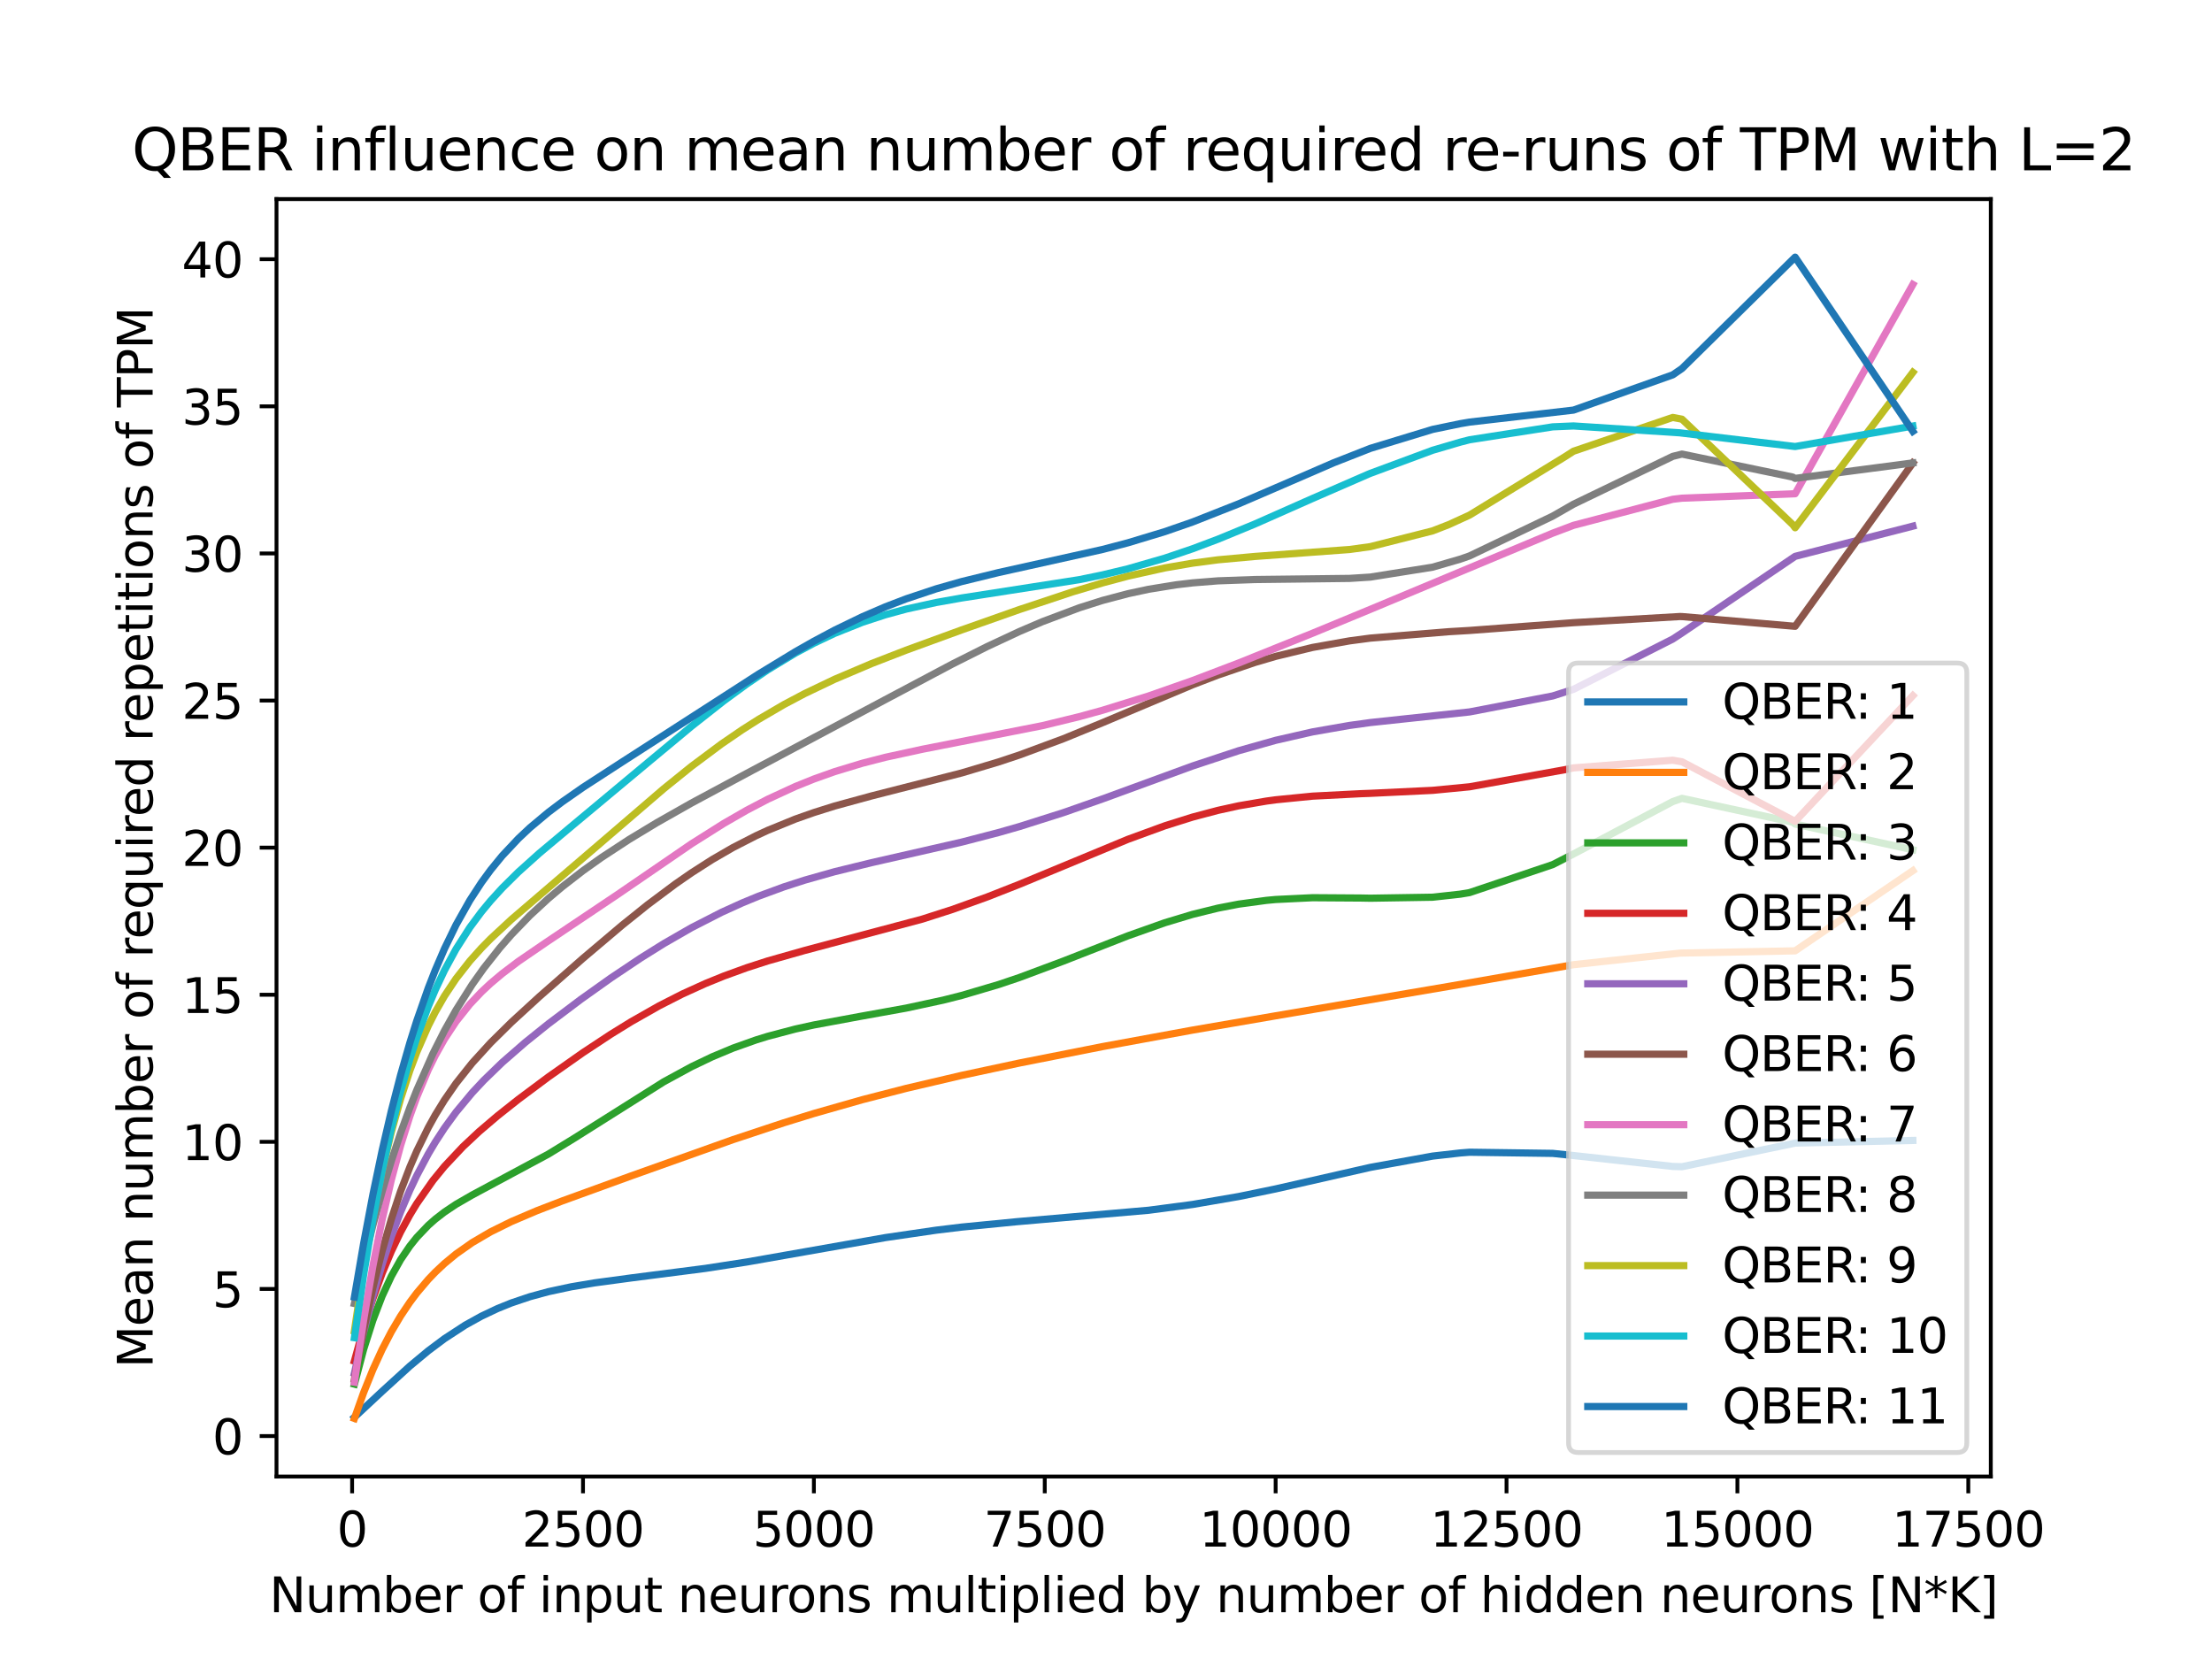<?xml version="1.0" encoding="utf-8" standalone="no"?>
<!DOCTYPE svg PUBLIC "-//W3C//DTD SVG 1.1//EN"
  "http://www.w3.org/Graphics/SVG/1.1/DTD/svg11.dtd">
<svg xmlns:xlink="http://www.w3.org/1999/xlink" width="460.8pt" height="345.6pt" viewBox="0 0 460.8 345.6" xmlns="http://www.w3.org/2000/svg" version="1.1">
 <defs>
  <style type="text/css">*{stroke-linejoin: round; stroke-linecap: butt}</style>
 </defs>
 <g id="figure_1">
  <g id="patch_1">
   <path d="M 0 345.6 
L 460.8 345.6 
L 460.8 0 
L 0 0 
z
" style="fill: #ffffff"/>
  </g>
  <g id="axes_1">
   <g id="patch_2">
    <path d="M 57.6 307.584 
L 414.72 307.584 
L 414.72 41.472 
L 57.6 41.472 
z
" style="fill: #ffffff"/>
   </g>
   <g id="matplotlib.axis_1">
    <g id="xtick_1">
     <g id="line2d_1">
      <defs>
       <path id="m54c2008e06" d="M 0 0 
L 0 3.5 
" style="stroke: #000000; stroke-width: 0.8"/>
      </defs>
      <g>
       <use xlink:href="#m54c2008e06" x="73.352" y="307.584" style="stroke: #000000; stroke-width: 0.8"/>
      </g>
     </g>
     <g id="text_1">
      <!-- 0 -->
      <g transform="translate(70.171 322.182)scale(0.1 -0.1)">
       <defs>
        <path id="DejaVuSans-30" d="M 2034 4250 
Q 1547 4250 1301 3770 
Q 1056 3291 1056 2328 
Q 1056 1369 1301 889 
Q 1547 409 2034 409 
Q 2525 409 2770 889 
Q 3016 1369 3016 2328 
Q 3016 3291 2770 3770 
Q 2525 4250 2034 4250 
z
M 2034 4750 
Q 2819 4750 3233 4129 
Q 3647 3509 3647 2328 
Q 3647 1150 3233 529 
Q 2819 -91 2034 -91 
Q 1250 -91 836 529 
Q 422 1150 422 2328 
Q 422 3509 836 4129 
Q 1250 4750 2034 4750 
z
" transform="scale(0.016)"/>
       </defs>
       <use xlink:href="#DejaVuSans-30"/>
      </g>
     </g>
    </g>
    <g id="xtick_2">
     <g id="line2d_2">
      <g>
       <use xlink:href="#m54c2008e06" x="121.449" y="307.584" style="stroke: #000000; stroke-width: 0.8"/>
      </g>
     </g>
     <g id="text_2">
      <!-- 2500 -->
      <g transform="translate(108.724 322.182)scale(0.1 -0.1)">
       <defs>
        <path id="DejaVuSans-32" d="M 1228 531 
L 3431 531 
L 3431 0 
L 469 0 
L 469 531 
Q 828 903 1448 1529 
Q 2069 2156 2228 2338 
Q 2531 2678 2651 2914 
Q 2772 3150 2772 3378 
Q 2772 3750 2511 3984 
Q 2250 4219 1831 4219 
Q 1534 4219 1204 4116 
Q 875 4013 500 3803 
L 500 4441 
Q 881 4594 1212 4672 
Q 1544 4750 1819 4750 
Q 2544 4750 2975 4387 
Q 3406 4025 3406 3419 
Q 3406 3131 3298 2873 
Q 3191 2616 2906 2266 
Q 2828 2175 2409 1742 
Q 1991 1309 1228 531 
z
" transform="scale(0.016)"/>
        <path id="DejaVuSans-35" d="M 691 4666 
L 3169 4666 
L 3169 4134 
L 1269 4134 
L 1269 2991 
Q 1406 3038 1543 3061 
Q 1681 3084 1819 3084 
Q 2600 3084 3056 2656 
Q 3513 2228 3513 1497 
Q 3513 744 3044 326 
Q 2575 -91 1722 -91 
Q 1428 -91 1123 -41 
Q 819 9 494 109 
L 494 744 
Q 775 591 1075 516 
Q 1375 441 1709 441 
Q 2250 441 2565 725 
Q 2881 1009 2881 1497 
Q 2881 1984 2565 2268 
Q 2250 2553 1709 2553 
Q 1456 2553 1204 2497 
Q 953 2441 691 2322 
L 691 4666 
z
" transform="scale(0.016)"/>
       </defs>
       <use xlink:href="#DejaVuSans-32"/>
       <use xlink:href="#DejaVuSans-35" x="63.623"/>
       <use xlink:href="#DejaVuSans-30" x="127.246"/>
       <use xlink:href="#DejaVuSans-30" x="190.869"/>
      </g>
     </g>
    </g>
    <g id="xtick_3">
     <g id="line2d_3">
      <g>
       <use xlink:href="#m54c2008e06" x="169.546" y="307.584" style="stroke: #000000; stroke-width: 0.8"/>
      </g>
     </g>
     <g id="text_3">
      <!-- 5000 -->
      <g transform="translate(156.821 322.182)scale(0.1 -0.1)">
       <use xlink:href="#DejaVuSans-35"/>
       <use xlink:href="#DejaVuSans-30" x="63.623"/>
       <use xlink:href="#DejaVuSans-30" x="127.246"/>
       <use xlink:href="#DejaVuSans-30" x="190.869"/>
      </g>
     </g>
    </g>
    <g id="xtick_4">
     <g id="line2d_4">
      <g>
       <use xlink:href="#m54c2008e06" x="217.643" y="307.584" style="stroke: #000000; stroke-width: 0.8"/>
      </g>
     </g>
     <g id="text_4">
      <!-- 7500 -->
      <g transform="translate(204.918 322.182)scale(0.1 -0.1)">
       <defs>
        <path id="DejaVuSans-37" d="M 525 4666 
L 3525 4666 
L 3525 4397 
L 1831 0 
L 1172 0 
L 2766 4134 
L 525 4134 
L 525 4666 
z
" transform="scale(0.016)"/>
       </defs>
       <use xlink:href="#DejaVuSans-37"/>
       <use xlink:href="#DejaVuSans-35" x="63.623"/>
       <use xlink:href="#DejaVuSans-30" x="127.246"/>
       <use xlink:href="#DejaVuSans-30" x="190.869"/>
      </g>
     </g>
    </g>
    <g id="xtick_5">
     <g id="line2d_5">
      <g>
       <use xlink:href="#m54c2008e06" x="265.74" y="307.584" style="stroke: #000000; stroke-width: 0.8"/>
      </g>
     </g>
     <g id="text_5">
      <!-- 10000 -->
      <g transform="translate(249.833 322.182)scale(0.1 -0.1)">
       <defs>
        <path id="DejaVuSans-31" d="M 794 531 
L 1825 531 
L 1825 4091 
L 703 3866 
L 703 4441 
L 1819 4666 
L 2450 4666 
L 2450 531 
L 3481 531 
L 3481 0 
L 794 0 
L 794 531 
z
" transform="scale(0.016)"/>
       </defs>
       <use xlink:href="#DejaVuSans-31"/>
       <use xlink:href="#DejaVuSans-30" x="63.623"/>
       <use xlink:href="#DejaVuSans-30" x="127.246"/>
       <use xlink:href="#DejaVuSans-30" x="190.869"/>
       <use xlink:href="#DejaVuSans-30" x="254.492"/>
      </g>
     </g>
    </g>
    <g id="xtick_6">
     <g id="line2d_6">
      <g>
       <use xlink:href="#m54c2008e06" x="313.837" y="307.584" style="stroke: #000000; stroke-width: 0.8"/>
      </g>
     </g>
     <g id="text_6">
      <!-- 12500 -->
      <g transform="translate(297.93 322.182)scale(0.1 -0.1)">
       <use xlink:href="#DejaVuSans-31"/>
       <use xlink:href="#DejaVuSans-32" x="63.623"/>
       <use xlink:href="#DejaVuSans-35" x="127.246"/>
       <use xlink:href="#DejaVuSans-30" x="190.869"/>
       <use xlink:href="#DejaVuSans-30" x="254.492"/>
      </g>
     </g>
    </g>
    <g id="xtick_7">
     <g id="line2d_7">
      <g>
       <use xlink:href="#m54c2008e06" x="361.934" y="307.584" style="stroke: #000000; stroke-width: 0.8"/>
      </g>
     </g>
     <g id="text_7">
      <!-- 15000 -->
      <g transform="translate(346.027 322.182)scale(0.1 -0.1)">
       <use xlink:href="#DejaVuSans-31"/>
       <use xlink:href="#DejaVuSans-35" x="63.623"/>
       <use xlink:href="#DejaVuSans-30" x="127.246"/>
       <use xlink:href="#DejaVuSans-30" x="190.869"/>
       <use xlink:href="#DejaVuSans-30" x="254.492"/>
      </g>
     </g>
    </g>
    <g id="xtick_8">
     <g id="line2d_8">
      <g>
       <use xlink:href="#m54c2008e06" x="410.031" y="307.584" style="stroke: #000000; stroke-width: 0.8"/>
      </g>
     </g>
     <g id="text_8">
      <!-- 17500 -->
      <g transform="translate(394.124 322.182)scale(0.1 -0.1)">
       <use xlink:href="#DejaVuSans-31"/>
       <use xlink:href="#DejaVuSans-37" x="63.623"/>
       <use xlink:href="#DejaVuSans-35" x="127.246"/>
       <use xlink:href="#DejaVuSans-30" x="190.869"/>
       <use xlink:href="#DejaVuSans-30" x="254.492"/>
      </g>
     </g>
    </g>
    <g id="text_9">
     <!-- Number of input neurons multiplied by number of hidden neurons [N*K] -->
     <g transform="translate(56.103 335.861)scale(0.1 -0.1)">
      <defs>
       <path id="DejaVuSans-4e" d="M 628 4666 
L 1478 4666 
L 3547 763 
L 3547 4666 
L 4159 4666 
L 4159 0 
L 3309 0 
L 1241 3903 
L 1241 0 
L 628 0 
L 628 4666 
z
" transform="scale(0.016)"/>
       <path id="DejaVuSans-75" d="M 544 1381 
L 544 3500 
L 1119 3500 
L 1119 1403 
Q 1119 906 1312 657 
Q 1506 409 1894 409 
Q 2359 409 2629 706 
Q 2900 1003 2900 1516 
L 2900 3500 
L 3475 3500 
L 3475 0 
L 2900 0 
L 2900 538 
Q 2691 219 2414 64 
Q 2138 -91 1772 -91 
Q 1169 -91 856 284 
Q 544 659 544 1381 
z
M 1991 3584 
L 1991 3584 
z
" transform="scale(0.016)"/>
       <path id="DejaVuSans-6d" d="M 3328 2828 
Q 3544 3216 3844 3400 
Q 4144 3584 4550 3584 
Q 5097 3584 5394 3201 
Q 5691 2819 5691 2113 
L 5691 0 
L 5113 0 
L 5113 2094 
Q 5113 2597 4934 2840 
Q 4756 3084 4391 3084 
Q 3944 3084 3684 2787 
Q 3425 2491 3425 1978 
L 3425 0 
L 2847 0 
L 2847 2094 
Q 2847 2600 2669 2842 
Q 2491 3084 2119 3084 
Q 1678 3084 1418 2786 
Q 1159 2488 1159 1978 
L 1159 0 
L 581 0 
L 581 3500 
L 1159 3500 
L 1159 2956 
Q 1356 3278 1631 3431 
Q 1906 3584 2284 3584 
Q 2666 3584 2933 3390 
Q 3200 3197 3328 2828 
z
" transform="scale(0.016)"/>
       <path id="DejaVuSans-62" d="M 3116 1747 
Q 3116 2381 2855 2742 
Q 2594 3103 2138 3103 
Q 1681 3103 1420 2742 
Q 1159 2381 1159 1747 
Q 1159 1113 1420 752 
Q 1681 391 2138 391 
Q 2594 391 2855 752 
Q 3116 1113 3116 1747 
z
M 1159 2969 
Q 1341 3281 1617 3432 
Q 1894 3584 2278 3584 
Q 2916 3584 3314 3078 
Q 3713 2572 3713 1747 
Q 3713 922 3314 415 
Q 2916 -91 2278 -91 
Q 1894 -91 1617 61 
Q 1341 213 1159 525 
L 1159 0 
L 581 0 
L 581 4863 
L 1159 4863 
L 1159 2969 
z
" transform="scale(0.016)"/>
       <path id="DejaVuSans-65" d="M 3597 1894 
L 3597 1613 
L 953 1613 
Q 991 1019 1311 708 
Q 1631 397 2203 397 
Q 2534 397 2845 478 
Q 3156 559 3463 722 
L 3463 178 
Q 3153 47 2828 -22 
Q 2503 -91 2169 -91 
Q 1331 -91 842 396 
Q 353 884 353 1716 
Q 353 2575 817 3079 
Q 1281 3584 2069 3584 
Q 2775 3584 3186 3129 
Q 3597 2675 3597 1894 
z
M 3022 2063 
Q 3016 2534 2758 2815 
Q 2500 3097 2075 3097 
Q 1594 3097 1305 2825 
Q 1016 2553 972 2059 
L 3022 2063 
z
" transform="scale(0.016)"/>
       <path id="DejaVuSans-72" d="M 2631 2963 
Q 2534 3019 2420 3045 
Q 2306 3072 2169 3072 
Q 1681 3072 1420 2755 
Q 1159 2438 1159 1844 
L 1159 0 
L 581 0 
L 581 3500 
L 1159 3500 
L 1159 2956 
Q 1341 3275 1631 3429 
Q 1922 3584 2338 3584 
Q 2397 3584 2469 3576 
Q 2541 3569 2628 3553 
L 2631 2963 
z
" transform="scale(0.016)"/>
       <path id="DejaVuSans-20" transform="scale(0.016)"/>
       <path id="DejaVuSans-6f" d="M 1959 3097 
Q 1497 3097 1228 2736 
Q 959 2375 959 1747 
Q 959 1119 1226 758 
Q 1494 397 1959 397 
Q 2419 397 2687 759 
Q 2956 1122 2956 1747 
Q 2956 2369 2687 2733 
Q 2419 3097 1959 3097 
z
M 1959 3584 
Q 2709 3584 3137 3096 
Q 3566 2609 3566 1747 
Q 3566 888 3137 398 
Q 2709 -91 1959 -91 
Q 1206 -91 779 398 
Q 353 888 353 1747 
Q 353 2609 779 3096 
Q 1206 3584 1959 3584 
z
" transform="scale(0.016)"/>
       <path id="DejaVuSans-66" d="M 2375 4863 
L 2375 4384 
L 1825 4384 
Q 1516 4384 1395 4259 
Q 1275 4134 1275 3809 
L 1275 3500 
L 2222 3500 
L 2222 3053 
L 1275 3053 
L 1275 0 
L 697 0 
L 697 3053 
L 147 3053 
L 147 3500 
L 697 3500 
L 697 3744 
Q 697 4328 969 4595 
Q 1241 4863 1831 4863 
L 2375 4863 
z
" transform="scale(0.016)"/>
       <path id="DejaVuSans-69" d="M 603 3500 
L 1178 3500 
L 1178 0 
L 603 0 
L 603 3500 
z
M 603 4863 
L 1178 4863 
L 1178 4134 
L 603 4134 
L 603 4863 
z
" transform="scale(0.016)"/>
       <path id="DejaVuSans-6e" d="M 3513 2113 
L 3513 0 
L 2938 0 
L 2938 2094 
Q 2938 2591 2744 2837 
Q 2550 3084 2163 3084 
Q 1697 3084 1428 2787 
Q 1159 2491 1159 1978 
L 1159 0 
L 581 0 
L 581 3500 
L 1159 3500 
L 1159 2956 
Q 1366 3272 1645 3428 
Q 1925 3584 2291 3584 
Q 2894 3584 3203 3211 
Q 3513 2838 3513 2113 
z
" transform="scale(0.016)"/>
       <path id="DejaVuSans-70" d="M 1159 525 
L 1159 -1331 
L 581 -1331 
L 581 3500 
L 1159 3500 
L 1159 2969 
Q 1341 3281 1617 3432 
Q 1894 3584 2278 3584 
Q 2916 3584 3314 3078 
Q 3713 2572 3713 1747 
Q 3713 922 3314 415 
Q 2916 -91 2278 -91 
Q 1894 -91 1617 61 
Q 1341 213 1159 525 
z
M 3116 1747 
Q 3116 2381 2855 2742 
Q 2594 3103 2138 3103 
Q 1681 3103 1420 2742 
Q 1159 2381 1159 1747 
Q 1159 1113 1420 752 
Q 1681 391 2138 391 
Q 2594 391 2855 752 
Q 3116 1113 3116 1747 
z
" transform="scale(0.016)"/>
       <path id="DejaVuSans-74" d="M 1172 4494 
L 1172 3500 
L 2356 3500 
L 2356 3053 
L 1172 3053 
L 1172 1153 
Q 1172 725 1289 603 
Q 1406 481 1766 481 
L 2356 481 
L 2356 0 
L 1766 0 
Q 1100 0 847 248 
Q 594 497 594 1153 
L 594 3053 
L 172 3053 
L 172 3500 
L 594 3500 
L 594 4494 
L 1172 4494 
z
" transform="scale(0.016)"/>
       <path id="DejaVuSans-73" d="M 2834 3397 
L 2834 2853 
Q 2591 2978 2328 3040 
Q 2066 3103 1784 3103 
Q 1356 3103 1142 2972 
Q 928 2841 928 2578 
Q 928 2378 1081 2264 
Q 1234 2150 1697 2047 
L 1894 2003 
Q 2506 1872 2764 1633 
Q 3022 1394 3022 966 
Q 3022 478 2636 193 
Q 2250 -91 1575 -91 
Q 1294 -91 989 -36 
Q 684 19 347 128 
L 347 722 
Q 666 556 975 473 
Q 1284 391 1588 391 
Q 1994 391 2212 530 
Q 2431 669 2431 922 
Q 2431 1156 2273 1281 
Q 2116 1406 1581 1522 
L 1381 1569 
Q 847 1681 609 1914 
Q 372 2147 372 2553 
Q 372 3047 722 3315 
Q 1072 3584 1716 3584 
Q 2034 3584 2315 3537 
Q 2597 3491 2834 3397 
z
" transform="scale(0.016)"/>
       <path id="DejaVuSans-6c" d="M 603 4863 
L 1178 4863 
L 1178 0 
L 603 0 
L 603 4863 
z
" transform="scale(0.016)"/>
       <path id="DejaVuSans-64" d="M 2906 2969 
L 2906 4863 
L 3481 4863 
L 3481 0 
L 2906 0 
L 2906 525 
Q 2725 213 2448 61 
Q 2172 -91 1784 -91 
Q 1150 -91 751 415 
Q 353 922 353 1747 
Q 353 2572 751 3078 
Q 1150 3584 1784 3584 
Q 2172 3584 2448 3432 
Q 2725 3281 2906 2969 
z
M 947 1747 
Q 947 1113 1208 752 
Q 1469 391 1925 391 
Q 2381 391 2643 752 
Q 2906 1113 2906 1747 
Q 2906 2381 2643 2742 
Q 2381 3103 1925 3103 
Q 1469 3103 1208 2742 
Q 947 2381 947 1747 
z
" transform="scale(0.016)"/>
       <path id="DejaVuSans-79" d="M 2059 -325 
Q 1816 -950 1584 -1140 
Q 1353 -1331 966 -1331 
L 506 -1331 
L 506 -850 
L 844 -850 
Q 1081 -850 1212 -737 
Q 1344 -625 1503 -206 
L 1606 56 
L 191 3500 
L 800 3500 
L 1894 763 
L 2988 3500 
L 3597 3500 
L 2059 -325 
z
" transform="scale(0.016)"/>
       <path id="DejaVuSans-68" d="M 3513 2113 
L 3513 0 
L 2938 0 
L 2938 2094 
Q 2938 2591 2744 2837 
Q 2550 3084 2163 3084 
Q 1697 3084 1428 2787 
Q 1159 2491 1159 1978 
L 1159 0 
L 581 0 
L 581 4863 
L 1159 4863 
L 1159 2956 
Q 1366 3272 1645 3428 
Q 1925 3584 2291 3584 
Q 2894 3584 3203 3211 
Q 3513 2838 3513 2113 
z
" transform="scale(0.016)"/>
       <path id="DejaVuSans-5b" d="M 550 4863 
L 1875 4863 
L 1875 4416 
L 1125 4416 
L 1125 -397 
L 1875 -397 
L 1875 -844 
L 550 -844 
L 550 4863 
z
" transform="scale(0.016)"/>
       <path id="DejaVuSans-2a" d="M 3009 3897 
L 1888 3291 
L 3009 2681 
L 2828 2375 
L 1778 3009 
L 1778 1831 
L 1422 1831 
L 1422 3009 
L 372 2375 
L 191 2681 
L 1313 3291 
L 191 3897 
L 372 4206 
L 1422 3572 
L 1422 4750 
L 1778 4750 
L 1778 3572 
L 2828 4206 
L 3009 3897 
z
" transform="scale(0.016)"/>
       <path id="DejaVuSans-4b" d="M 628 4666 
L 1259 4666 
L 1259 2694 
L 3353 4666 
L 4166 4666 
L 1850 2491 
L 4331 0 
L 3500 0 
L 1259 2247 
L 1259 0 
L 628 0 
L 628 4666 
z
" transform="scale(0.016)"/>
       <path id="DejaVuSans-5d" d="M 1947 4863 
L 1947 -844 
L 622 -844 
L 622 -397 
L 1369 -397 
L 1369 4416 
L 622 4416 
L 622 4863 
L 1947 4863 
z
" transform="scale(0.016)"/>
      </defs>
      <use xlink:href="#DejaVuSans-4e"/>
      <use xlink:href="#DejaVuSans-75" x="74.805"/>
      <use xlink:href="#DejaVuSans-6d" x="138.184"/>
      <use xlink:href="#DejaVuSans-62" x="235.596"/>
      <use xlink:href="#DejaVuSans-65" x="299.072"/>
      <use xlink:href="#DejaVuSans-72" x="360.596"/>
      <use xlink:href="#DejaVuSans-20" x="401.709"/>
      <use xlink:href="#DejaVuSans-6f" x="433.496"/>
      <use xlink:href="#DejaVuSans-66" x="494.678"/>
      <use xlink:href="#DejaVuSans-20" x="529.883"/>
      <use xlink:href="#DejaVuSans-69" x="561.67"/>
      <use xlink:href="#DejaVuSans-6e" x="589.453"/>
      <use xlink:href="#DejaVuSans-70" x="652.832"/>
      <use xlink:href="#DejaVuSans-75" x="716.309"/>
      <use xlink:href="#DejaVuSans-74" x="779.688"/>
      <use xlink:href="#DejaVuSans-20" x="818.896"/>
      <use xlink:href="#DejaVuSans-6e" x="850.684"/>
      <use xlink:href="#DejaVuSans-65" x="914.062"/>
      <use xlink:href="#DejaVuSans-75" x="975.586"/>
      <use xlink:href="#DejaVuSans-72" x="1038.965"/>
      <use xlink:href="#DejaVuSans-6f" x="1077.828"/>
      <use xlink:href="#DejaVuSans-6e" x="1139.01"/>
      <use xlink:href="#DejaVuSans-73" x="1202.389"/>
      <use xlink:href="#DejaVuSans-20" x="1254.488"/>
      <use xlink:href="#DejaVuSans-6d" x="1286.275"/>
      <use xlink:href="#DejaVuSans-75" x="1383.688"/>
      <use xlink:href="#DejaVuSans-6c" x="1447.066"/>
      <use xlink:href="#DejaVuSans-74" x="1474.85"/>
      <use xlink:href="#DejaVuSans-69" x="1514.059"/>
      <use xlink:href="#DejaVuSans-70" x="1541.842"/>
      <use xlink:href="#DejaVuSans-6c" x="1605.318"/>
      <use xlink:href="#DejaVuSans-69" x="1633.102"/>
      <use xlink:href="#DejaVuSans-65" x="1660.885"/>
      <use xlink:href="#DejaVuSans-64" x="1722.408"/>
      <use xlink:href="#DejaVuSans-20" x="1785.885"/>
      <use xlink:href="#DejaVuSans-62" x="1817.672"/>
      <use xlink:href="#DejaVuSans-79" x="1881.148"/>
      <use xlink:href="#DejaVuSans-20" x="1940.328"/>
      <use xlink:href="#DejaVuSans-6e" x="1972.115"/>
      <use xlink:href="#DejaVuSans-75" x="2035.494"/>
      <use xlink:href="#DejaVuSans-6d" x="2098.873"/>
      <use xlink:href="#DejaVuSans-62" x="2196.285"/>
      <use xlink:href="#DejaVuSans-65" x="2259.762"/>
      <use xlink:href="#DejaVuSans-72" x="2321.285"/>
      <use xlink:href="#DejaVuSans-20" x="2362.398"/>
      <use xlink:href="#DejaVuSans-6f" x="2394.186"/>
      <use xlink:href="#DejaVuSans-66" x="2455.367"/>
      <use xlink:href="#DejaVuSans-20" x="2490.572"/>
      <use xlink:href="#DejaVuSans-68" x="2522.359"/>
      <use xlink:href="#DejaVuSans-69" x="2585.738"/>
      <use xlink:href="#DejaVuSans-64" x="2613.521"/>
      <use xlink:href="#DejaVuSans-64" x="2676.998"/>
      <use xlink:href="#DejaVuSans-65" x="2740.475"/>
      <use xlink:href="#DejaVuSans-6e" x="2801.998"/>
      <use xlink:href="#DejaVuSans-20" x="2865.377"/>
      <use xlink:href="#DejaVuSans-6e" x="2897.164"/>
      <use xlink:href="#DejaVuSans-65" x="2960.543"/>
      <use xlink:href="#DejaVuSans-75" x="3022.066"/>
      <use xlink:href="#DejaVuSans-72" x="3085.445"/>
      <use xlink:href="#DejaVuSans-6f" x="3124.309"/>
      <use xlink:href="#DejaVuSans-6e" x="3185.49"/>
      <use xlink:href="#DejaVuSans-73" x="3248.869"/>
      <use xlink:href="#DejaVuSans-20" x="3300.969"/>
      <use xlink:href="#DejaVuSans-5b" x="3332.756"/>
      <use xlink:href="#DejaVuSans-4e" x="3371.77"/>
      <use xlink:href="#DejaVuSans-2a" x="3446.574"/>
      <use xlink:href="#DejaVuSans-4b" x="3496.574"/>
      <use xlink:href="#DejaVuSans-5d" x="3562.15"/>
     </g>
    </g>
   </g>
   <g id="matplotlib.axis_2">
    <g id="ytick_1">
     <g id="line2d_9">
      <defs>
       <path id="m454bddd0e7" d="M 0 0 
L -3.5 0 
" style="stroke: #000000; stroke-width: 0.8"/>
      </defs>
      <g>
       <use xlink:href="#m454bddd0e7" x="57.6" y="299.16" style="stroke: #000000; stroke-width: 0.8"/>
      </g>
     </g>
     <g id="text_10">
      <!-- 0 -->
      <g transform="translate(44.237 302.959)scale(0.1 -0.1)">
       <use xlink:href="#DejaVuSans-30"/>
      </g>
     </g>
    </g>
    <g id="ytick_2">
     <g id="line2d_10">
      <g>
       <use xlink:href="#m454bddd0e7" x="57.6" y="268.515" style="stroke: #000000; stroke-width: 0.8"/>
      </g>
     </g>
     <g id="text_11">
      <!-- 5 -->
      <g transform="translate(44.237 272.314)scale(0.1 -0.1)">
       <use xlink:href="#DejaVuSans-35"/>
      </g>
     </g>
    </g>
    <g id="ytick_3">
     <g id="line2d_11">
      <g>
       <use xlink:href="#m454bddd0e7" x="57.6" y="237.869" style="stroke: #000000; stroke-width: 0.8"/>
      </g>
     </g>
     <g id="text_12">
      <!-- 10 -->
      <g transform="translate(37.875 241.669)scale(0.1 -0.1)">
       <use xlink:href="#DejaVuSans-31"/>
       <use xlink:href="#DejaVuSans-30" x="63.623"/>
      </g>
     </g>
    </g>
    <g id="ytick_4">
     <g id="line2d_12">
      <g>
       <use xlink:href="#m454bddd0e7" x="57.6" y="207.224" style="stroke: #000000; stroke-width: 0.8"/>
      </g>
     </g>
     <g id="text_13">
      <!-- 15 -->
      <g transform="translate(37.875 211.023)scale(0.1 -0.1)">
       <use xlink:href="#DejaVuSans-31"/>
       <use xlink:href="#DejaVuSans-35" x="63.623"/>
      </g>
     </g>
    </g>
    <g id="ytick_5">
     <g id="line2d_13">
      <g>
       <use xlink:href="#m454bddd0e7" x="57.6" y="176.579" style="stroke: #000000; stroke-width: 0.8"/>
      </g>
     </g>
     <g id="text_14">
      <!-- 20 -->
      <g transform="translate(37.875 180.378)scale(0.1 -0.1)">
       <use xlink:href="#DejaVuSans-32"/>
       <use xlink:href="#DejaVuSans-30" x="63.623"/>
      </g>
     </g>
    </g>
    <g id="ytick_6">
     <g id="line2d_14">
      <g>
       <use xlink:href="#m454bddd0e7" x="57.6" y="145.934" style="stroke: #000000; stroke-width: 0.8"/>
      </g>
     </g>
     <g id="text_15">
      <!-- 25 -->
      <g transform="translate(37.875 149.733)scale(0.1 -0.1)">
       <use xlink:href="#DejaVuSans-32"/>
       <use xlink:href="#DejaVuSans-35" x="63.623"/>
      </g>
     </g>
    </g>
    <g id="ytick_7">
     <g id="line2d_15">
      <g>
       <use xlink:href="#m454bddd0e7" x="57.6" y="115.288" style="stroke: #000000; stroke-width: 0.8"/>
      </g>
     </g>
     <g id="text_16">
      <!-- 30 -->
      <g transform="translate(37.875 119.088)scale(0.1 -0.1)">
       <defs>
        <path id="DejaVuSans-33" d="M 2597 2516 
Q 3050 2419 3304 2112 
Q 3559 1806 3559 1356 
Q 3559 666 3084 287 
Q 2609 -91 1734 -91 
Q 1441 -91 1130 -33 
Q 819 25 488 141 
L 488 750 
Q 750 597 1062 519 
Q 1375 441 1716 441 
Q 2309 441 2620 675 
Q 2931 909 2931 1356 
Q 2931 1769 2642 2001 
Q 2353 2234 1838 2234 
L 1294 2234 
L 1294 2753 
L 1863 2753 
Q 2328 2753 2575 2939 
Q 2822 3125 2822 3475 
Q 2822 3834 2567 4026 
Q 2313 4219 1838 4219 
Q 1578 4219 1281 4162 
Q 984 4106 628 3988 
L 628 4550 
Q 988 4650 1302 4700 
Q 1616 4750 1894 4750 
Q 2613 4750 3031 4423 
Q 3450 4097 3450 3541 
Q 3450 3153 3228 2886 
Q 3006 2619 2597 2516 
z
" transform="scale(0.016)"/>
       </defs>
       <use xlink:href="#DejaVuSans-33"/>
       <use xlink:href="#DejaVuSans-30" x="63.623"/>
      </g>
     </g>
    </g>
    <g id="ytick_8">
     <g id="line2d_16">
      <g>
       <use xlink:href="#m454bddd0e7" x="57.6" y="84.643" style="stroke: #000000; stroke-width: 0.8"/>
      </g>
     </g>
     <g id="text_17">
      <!-- 35 -->
      <g transform="translate(37.875 88.442)scale(0.1 -0.1)">
       <use xlink:href="#DejaVuSans-33"/>
       <use xlink:href="#DejaVuSans-35" x="63.623"/>
      </g>
     </g>
    </g>
    <g id="ytick_9">
     <g id="line2d_17">
      <g>
       <use xlink:href="#m454bddd0e7" x="57.6" y="53.998" style="stroke: #000000; stroke-width: 0.8"/>
      </g>
     </g>
     <g id="text_18">
      <!-- 40 -->
      <g transform="translate(37.875 57.797)scale(0.1 -0.1)">
       <defs>
        <path id="DejaVuSans-34" d="M 2419 4116 
L 825 1625 
L 2419 1625 
L 2419 4116 
z
M 2253 4666 
L 3047 4666 
L 3047 1625 
L 3713 1625 
L 3713 1100 
L 3047 1100 
L 3047 0 
L 2419 0 
L 2419 1100 
L 313 1100 
L 313 1709 
L 2253 4666 
z
" transform="scale(0.016)"/>
       </defs>
       <use xlink:href="#DejaVuSans-34"/>
       <use xlink:href="#DejaVuSans-30" x="63.623"/>
      </g>
     </g>
    </g>
    <g id="text_19">
     <!-- Mean number of required repetitions of TPM -->
     <g transform="translate(31.795 284.969)rotate(-90)scale(0.1 -0.1)">
      <defs>
       <path id="DejaVuSans-4d" d="M 628 4666 
L 1569 4666 
L 2759 1491 
L 3956 4666 
L 4897 4666 
L 4897 0 
L 4281 0 
L 4281 4097 
L 3078 897 
L 2444 897 
L 1241 4097 
L 1241 0 
L 628 0 
L 628 4666 
z
" transform="scale(0.016)"/>
       <path id="DejaVuSans-61" d="M 2194 1759 
Q 1497 1759 1228 1600 
Q 959 1441 959 1056 
Q 959 750 1161 570 
Q 1363 391 1709 391 
Q 2188 391 2477 730 
Q 2766 1069 2766 1631 
L 2766 1759 
L 2194 1759 
z
M 3341 1997 
L 3341 0 
L 2766 0 
L 2766 531 
Q 2569 213 2275 61 
Q 1981 -91 1556 -91 
Q 1019 -91 701 211 
Q 384 513 384 1019 
Q 384 1609 779 1909 
Q 1175 2209 1959 2209 
L 2766 2209 
L 2766 2266 
Q 2766 2663 2505 2880 
Q 2244 3097 1772 3097 
Q 1472 3097 1187 3025 
Q 903 2953 641 2809 
L 641 3341 
Q 956 3463 1253 3523 
Q 1550 3584 1831 3584 
Q 2591 3584 2966 3190 
Q 3341 2797 3341 1997 
z
" transform="scale(0.016)"/>
       <path id="DejaVuSans-71" d="M 947 1747 
Q 947 1113 1208 752 
Q 1469 391 1925 391 
Q 2381 391 2643 752 
Q 2906 1113 2906 1747 
Q 2906 2381 2643 2742 
Q 2381 3103 1925 3103 
Q 1469 3103 1208 2742 
Q 947 2381 947 1747 
z
M 2906 525 
Q 2725 213 2448 61 
Q 2172 -91 1784 -91 
Q 1150 -91 751 415 
Q 353 922 353 1747 
Q 353 2572 751 3078 
Q 1150 3584 1784 3584 
Q 2172 3584 2448 3432 
Q 2725 3281 2906 2969 
L 2906 3500 
L 3481 3500 
L 3481 -1331 
L 2906 -1331 
L 2906 525 
z
" transform="scale(0.016)"/>
       <path id="DejaVuSans-54" d="M -19 4666 
L 3928 4666 
L 3928 4134 
L 2272 4134 
L 2272 0 
L 1638 0 
L 1638 4134 
L -19 4134 
L -19 4666 
z
" transform="scale(0.016)"/>
       <path id="DejaVuSans-50" d="M 1259 4147 
L 1259 2394 
L 2053 2394 
Q 2494 2394 2734 2622 
Q 2975 2850 2975 3272 
Q 2975 3691 2734 3919 
Q 2494 4147 2053 4147 
L 1259 4147 
z
M 628 4666 
L 2053 4666 
Q 2838 4666 3239 4311 
Q 3641 3956 3641 3272 
Q 3641 2581 3239 2228 
Q 2838 1875 2053 1875 
L 1259 1875 
L 1259 0 
L 628 0 
L 628 4666 
z
" transform="scale(0.016)"/>
      </defs>
      <use xlink:href="#DejaVuSans-4d"/>
      <use xlink:href="#DejaVuSans-65" x="86.279"/>
      <use xlink:href="#DejaVuSans-61" x="147.803"/>
      <use xlink:href="#DejaVuSans-6e" x="209.082"/>
      <use xlink:href="#DejaVuSans-20" x="272.461"/>
      <use xlink:href="#DejaVuSans-6e" x="304.248"/>
      <use xlink:href="#DejaVuSans-75" x="367.627"/>
      <use xlink:href="#DejaVuSans-6d" x="431.006"/>
      <use xlink:href="#DejaVuSans-62" x="528.418"/>
      <use xlink:href="#DejaVuSans-65" x="591.895"/>
      <use xlink:href="#DejaVuSans-72" x="653.418"/>
      <use xlink:href="#DejaVuSans-20" x="694.531"/>
      <use xlink:href="#DejaVuSans-6f" x="726.318"/>
      <use xlink:href="#DejaVuSans-66" x="787.5"/>
      <use xlink:href="#DejaVuSans-20" x="822.705"/>
      <use xlink:href="#DejaVuSans-72" x="854.492"/>
      <use xlink:href="#DejaVuSans-65" x="893.355"/>
      <use xlink:href="#DejaVuSans-71" x="954.879"/>
      <use xlink:href="#DejaVuSans-75" x="1018.355"/>
      <use xlink:href="#DejaVuSans-69" x="1081.734"/>
      <use xlink:href="#DejaVuSans-72" x="1109.518"/>
      <use xlink:href="#DejaVuSans-65" x="1148.381"/>
      <use xlink:href="#DejaVuSans-64" x="1209.904"/>
      <use xlink:href="#DejaVuSans-20" x="1273.381"/>
      <use xlink:href="#DejaVuSans-72" x="1305.168"/>
      <use xlink:href="#DejaVuSans-65" x="1344.031"/>
      <use xlink:href="#DejaVuSans-70" x="1405.555"/>
      <use xlink:href="#DejaVuSans-65" x="1469.031"/>
      <use xlink:href="#DejaVuSans-74" x="1530.555"/>
      <use xlink:href="#DejaVuSans-69" x="1569.764"/>
      <use xlink:href="#DejaVuSans-74" x="1597.547"/>
      <use xlink:href="#DejaVuSans-69" x="1636.756"/>
      <use xlink:href="#DejaVuSans-6f" x="1664.539"/>
      <use xlink:href="#DejaVuSans-6e" x="1725.721"/>
      <use xlink:href="#DejaVuSans-73" x="1789.1"/>
      <use xlink:href="#DejaVuSans-20" x="1841.199"/>
      <use xlink:href="#DejaVuSans-6f" x="1872.986"/>
      <use xlink:href="#DejaVuSans-66" x="1934.168"/>
      <use xlink:href="#DejaVuSans-20" x="1969.373"/>
      <use xlink:href="#DejaVuSans-54" x="2001.16"/>
      <use xlink:href="#DejaVuSans-50" x="2062.244"/>
      <use xlink:href="#DejaVuSans-4d" x="2122.547"/>
     </g>
    </g>
   </g>
   <g id="line2d_18">
    <path d="M 73.833 295.227 
L 79.604 289.848 
L 79.604 289.848 
L 85.376 284.584 
L 85.376 284.584 
L 89.224 281.388 
L 89.224 281.388 
L 92.591 278.869 
L 92.591 278.869 
L 96.919 276.049 
L 100.286 274.183 
L 100.286 274.183 
L 103.653 272.59 
L 103.653 272.59 
L 106.539 271.425 
L 106.539 271.425 
L 110.386 270.129 
L 110.386 270.129 
L 114.234 269.083 
L 114.234 269.083 
L 119.044 268.053 
L 119.044 268.053 
L 123.854 267.245 
L 123.854 267.245 
L 131.549 266.208 
L 146.94 264.23 
L 146.94 264.23 
L 155.598 262.893 
L 155.598 262.893 
L 167.622 260.778 
L 184.456 257.813 
L 184.456 257.813 
L 195.037 256.266 
L 195.037 256.266 
L 200.328 255.625 
L 200.328 255.625 
L 211.871 254.498 
L 211.871 254.498 
L 239.286 252.118 
L 239.286 252.118 
L 248.425 250.913 
L 248.425 250.913 
L 258.044 249.259 
L 258.044 249.259 
L 265.74 247.671 
L 285.459 243.186 
L 298.446 240.833 
L 304.217 240.18 
L 304.217 240.18 
L 306.141 240.029 
L 323.456 240.27 
L 323.456 240.27 
L 327.785 240.718 
L 348.466 242.992 
L 348.466 242.992 
L 350.39 243.046 
L 373.958 238.125 
L 398.487 237.574 
L 398.487 237.574 
" clip-path="url(#p61ee5e4156)" style="fill: none; stroke: #1f77b4; stroke-width: 1.5; stroke-linecap: square"/>
   </g>
   <g id="line2d_19">
    <path d="M 73.833 295.488 
L 75.757 290.081 
L 75.757 290.081 
L 77.68 285.314 
L 77.68 285.314 
L 79.604 281.114 
L 79.604 281.114 
L 81.528 277.416 
L 81.528 277.416 
L 83.452 274.16 
L 83.452 274.16 
L 85.376 271.292 
L 85.376 271.292 
L 86.819 269.366 
L 86.819 269.366 
L 89.224 266.53 
L 89.224 266.53 
L 90.667 265.025 
L 90.667 265.025 
L 92.591 263.217 
L 92.591 263.217 
L 94.995 261.231 
L 94.995 261.231 
L 98.362 258.865 
L 98.362 258.865 
L 102.21 256.611 
L 102.21 256.611 
L 106.539 254.473 
L 106.539 254.473 
L 111.829 252.219 
L 111.829 252.219 
L 117.12 250.18 
L 117.12 250.18 
L 131.549 244.938 
L 152.712 237.401 
L 152.712 237.401 
L 163.293 233.893 
L 163.293 233.893 
L 169.546 231.962 
L 169.546 231.962 
L 179.646 229.085 
L 179.646 229.085 
L 188.784 226.727 
L 188.784 226.727 
L 200.328 224.024 
L 200.328 224.024 
L 212.352 221.45 
L 229.667 218.027 
L 229.667 218.027 
L 248.425 214.587 
L 248.425 214.587 
L 265.74 211.611 
L 301.812 205.481 
L 301.812 205.481 
L 327.785 200.961 
L 349.909 198.558 
L 349.909 198.558 
L 350.39 198.535 
L 373.958 198.078 
L 398.487 181.376 
L 398.487 181.376 
" clip-path="url(#p61ee5e4156)" style="fill: none; stroke: #ff7f0e; stroke-width: 1.5; stroke-linecap: square"/>
   </g>
   <g id="line2d_20">
    <path d="M 73.833 288.342 
L 75.757 281.07 
L 75.757 281.07 
L 77.68 275.019 
L 77.68 275.019 
L 79.604 270.002 
L 79.604 270.002 
L 81.528 265.851 
L 81.528 265.851 
L 83.452 262.42 
L 83.452 262.42 
L 85.376 259.582 
L 85.376 259.582 
L 86.819 257.775 
L 86.819 257.775 
L 89.224 255.255 
L 89.224 255.255 
L 90.667 253.979 
L 90.667 253.979 
L 92.591 252.49 
L 92.591 252.49 
L 94.995 250.884 
L 94.995 250.884 
L 98.362 248.942 
L 98.362 248.942 
L 114.234 240.42 
L 114.234 240.42 
L 119.525 237.18 
L 119.525 237.18 
L 138.283 225.352 
L 138.283 225.352 
L 144.054 222.216 
L 144.054 222.216 
L 148.383 220.148 
L 148.383 220.148 
L 152.712 218.34 
L 152.712 218.34 
L 157.521 216.631 
L 157.521 216.631 
L 159.926 215.888 
L 159.926 215.888 
L 165.698 214.365 
L 165.698 214.365 
L 169.546 213.518 
L 169.546 213.518 
L 179.165 211.737 
L 179.165 211.737 
L 188.784 210.003 
L 188.784 210.003 
L 196.48 208.344 
L 200.328 207.37 
L 200.328 207.37 
L 208.023 205.097 
L 208.023 205.097 
L 212.352 203.637 
L 221.49 200.224 
L 221.49 200.224 
L 234.958 194.952 
L 234.958 194.952 
L 242.653 192.225 
L 242.653 192.225 
L 248.425 190.483 
L 248.425 190.483 
L 253.715 189.18 
L 253.715 189.18 
L 258.044 188.346 
L 258.044 188.346 
L 263.816 187.562 
L 263.816 187.562 
L 265.74 187.382 
L 273.435 187.009 
L 273.435 187.009 
L 283.536 187.077 
L 283.536 187.077 
L 285.459 187.113 
L 298.446 186.905 
L 298.446 186.905 
L 304.217 186.266 
L 304.217 186.266 
L 306.141 185.943 
L 323.456 180.116 
L 323.456 180.116 
L 327.785 177.899 
L 348.466 166.98 
L 348.466 166.98 
L 350.39 166.309 
L 373.477 171.287 
L 373.477 171.287 
L 373.958 171.667 
L 398.487 177.024 
L 398.487 177.024 
" clip-path="url(#p61ee5e4156)" style="fill: none; stroke: #2ca02c; stroke-width: 1.5; stroke-linecap: square"/>
   </g>
   <g id="line2d_21">
    <path d="M 73.833 283.527 
L 75.757 276.555 
L 75.757 276.555 
L 77.68 270.504 
L 77.68 270.504 
L 79.604 265.243 
L 79.604 265.243 
L 81.528 260.657 
L 81.528 260.657 
L 83.452 256.643 
L 83.452 256.643 
L 85.376 253.114 
L 85.376 253.114 
L 86.819 250.737 
L 86.819 250.737 
L 90.186 245.923 
L 90.186 245.923 
L 92.591 242.978 
L 92.591 242.978 
L 96.438 238.879 
L 96.438 238.879 
L 99.805 235.728 
L 99.805 235.728 
L 103.653 232.449 
L 103.653 232.449 
L 107.982 229.019 
L 107.982 229.019 
L 114.234 224.355 
L 114.234 224.355 
L 121.449 219.28 
L 127.22 215.473 
L 127.22 215.473 
L 131.549 212.801 
L 137.321 209.528 
L 137.321 209.528 
L 142.13 207.08 
L 142.13 207.08 
L 146.94 204.894 
L 146.94 204.894 
L 150.788 203.328 
L 150.788 203.328 
L 155.598 201.581 
L 155.598 201.581 
L 159.926 200.183 
L 159.926 200.183 
L 167.622 198.001 
L 192.151 191.464 
L 192.151 191.464 
L 198.404 189.454 
L 198.404 189.454 
L 205.618 186.866 
L 205.618 186.866 
L 212.352 184.219 
L 234.958 174.847 
L 234.958 174.847 
L 242.653 172.034 
L 242.653 172.034 
L 248.425 170.217 
L 248.425 170.217 
L 253.715 168.815 
L 253.715 168.815 
L 258.044 167.866 
L 258.044 167.866 
L 263.816 166.877 
L 263.816 166.877 
L 265.74 166.614 
L 273.435 165.851 
L 273.435 165.851 
L 283.536 165.335 
L 283.536 165.335 
L 285.459 165.265 
L 298.446 164.644 
L 298.446 164.644 
L 306.141 163.902 
L 325.861 160.362 
L 325.861 160.362 
L 327.785 159.965 
L 348.466 158.368 
L 350.39 158.695 
L 373.958 171.109 
L 398.487 144.913 
L 398.487 144.913 
" clip-path="url(#p61ee5e4156)" style="fill: none; stroke: #d62728; stroke-width: 1.5; stroke-linecap: square"/>
   </g>
   <g id="line2d_22">
    <path d="M 73.833 286.058 
L 75.757 277.503 
L 75.757 277.503 
L 77.68 269.99 
L 77.68 269.99 
L 79.604 263.389 
L 79.604 263.389 
L 81.528 257.582 
L 81.528 257.582 
L 83.452 252.465 
L 83.452 252.465 
L 85.376 247.944 
L 85.376 247.944 
L 86.819 244.894 
L 86.819 244.894 
L 89.224 240.368 
L 89.224 240.368 
L 90.667 237.941 
L 90.667 237.941 
L 92.591 234.991 
L 92.591 234.991 
L 94.995 231.69 
L 94.995 231.69 
L 98.362 227.642 
L 98.362 227.642 
L 100.767 225.066 
L 100.767 225.066 
L 104.615 221.339 
L 104.615 221.339 
L 109.424 217.15 
L 109.424 217.15 
L 114.234 213.286 
L 114.234 213.286 
L 120.968 208.211 
L 120.968 208.211 
L 127.22 203.762 
L 127.22 203.762 
L 133.473 199.577 
L 133.473 199.577 
L 138.283 196.572 
L 138.283 196.572 
L 144.054 193.254 
L 144.054 193.254 
L 150.307 190.054 
L 150.307 190.054 
L 154.636 188.089 
L 158.002 186.701 
L 158.002 186.701 
L 163.293 184.755 
L 163.293 184.755 
L 167.622 183.355 
L 173.874 181.588 
L 173.874 181.588 
L 181.57 179.706 
L 181.57 179.706 
L 200.328 175.429 
L 200.328 175.429 
L 208.023 173.431 
L 208.023 173.431 
L 212.352 172.193 
L 221.49 169.298 
L 221.49 169.298 
L 229.667 166.433 
L 229.667 166.433 
L 248.425 159.572 
L 248.425 159.572 
L 258.044 156.389 
L 258.044 156.389 
L 265.74 154.222 
L 273.435 152.465 
L 273.435 152.465 
L 281.131 151.12 
L 281.131 151.12 
L 285.459 150.522 
L 306.141 148.308 
L 323.456 144.979 
L 323.456 144.979 
L 327.785 143.598 
L 348.466 133.126 
L 348.466 133.126 
L 350.39 131.861 
L 373.958 115.9 
L 398.487 109.605 
L 398.487 109.605 
" clip-path="url(#p61ee5e4156)" style="fill: none; stroke: #9467bd; stroke-width: 1.5; stroke-linecap: square"/>
   </g>
   <g id="line2d_23">
    <path d="M 73.833 287.344 
L 75.757 277.117 
L 75.757 277.117 
L 77.68 268.26 
L 77.68 268.26 
L 79.604 260.587 
L 79.604 260.587 
L 81.528 253.937 
L 81.528 253.937 
L 83.452 248.164 
L 83.452 248.164 
L 85.376 243.138 
L 85.376 243.138 
L 86.819 239.79 
L 86.819 239.79 
L 89.224 234.887 
L 89.224 234.887 
L 90.667 232.289 
L 90.667 232.289 
L 92.591 229.159 
L 92.591 229.159 
L 94.995 225.687 
L 94.995 225.687 
L 98.362 221.452 
L 98.362 221.452 
L 102.21 217.228 
L 102.21 217.228 
L 106.539 212.956 
L 106.539 212.956 
L 112.31 207.661 
L 121.449 199.639 
L 129.625 192.722 
L 129.625 192.722 
L 134.916 188.475 
L 134.916 188.475 
L 140.688 184.157 
L 140.688 184.157 
L 144.054 181.825 
L 144.054 181.825 
L 148.383 179.053 
L 148.383 179.053 
L 152.712 176.55 
L 152.712 176.55 
L 157.521 174.088 
L 157.521 174.088 
L 159.926 172.979 
L 159.926 172.979 
L 165.698 170.625 
L 165.698 170.625 
L 169.546 169.269 
L 169.546 169.269 
L 173.874 167.91 
L 173.874 167.91 
L 181.57 165.806 
L 181.57 165.806 
L 200.328 161.022 
L 200.328 161.022 
L 208.023 158.724 
L 208.023 158.724 
L 212.352 157.285 
L 221.49 153.9 
L 221.49 153.9 
L 229.667 150.552 
L 229.667 150.552 
L 248.425 142.657 
L 248.425 142.657 
L 253.715 140.627 
L 253.715 140.627 
L 261.411 138.004 
L 261.411 138.004 
L 265.74 136.734 
L 273.435 134.871 
L 273.435 134.871 
L 281.131 133.505 
L 281.131 133.505 
L 285.459 132.931 
L 301.812 131.592 
L 301.812 131.592 
L 306.141 131.335 
L 327.785 129.714 
L 349.909 128.436 
L 349.909 128.436 
L 350.39 128.444 
L 373.958 130.471 
L 398.487 96.447 
L 398.487 96.447 
" clip-path="url(#p61ee5e4156)" style="fill: none; stroke: #8c564b; stroke-width: 1.5; stroke-linecap: square"/>
   </g>
   <g id="line2d_24">
    <path d="M 73.833 287.943 
L 75.757 274.949 
L 75.757 274.949 
L 77.68 263.73 
L 77.68 263.73 
L 79.604 254.069 
L 79.604 254.069 
L 81.528 245.765 
L 81.528 245.765 
L 83.452 238.641 
L 83.452 238.641 
L 85.376 232.537 
L 85.376 232.537 
L 86.819 228.541 
L 86.819 228.541 
L 89.224 222.83 
L 89.224 222.83 
L 90.667 219.893 
L 90.667 219.893 
L 92.591 216.459 
L 92.591 216.459 
L 94.995 212.814 
L 94.995 212.814 
L 97.881 209.192 
L 97.881 209.192 
L 100.286 206.651 
L 100.286 206.651 
L 102.21 204.853 
L 102.21 204.853 
L 104.615 202.829 
L 104.615 202.829 
L 107.982 200.282 
L 107.982 200.282 
L 113.753 196.328 
L 113.753 196.328 
L 128.663 186.331 
L 128.663 186.331 
L 144.054 175.78 
L 144.054 175.78 
L 150.788 171.532 
L 150.788 171.532 
L 155.598 168.766 
L 155.598 168.766 
L 159.926 166.502 
L 159.926 166.502 
L 165.698 163.838 
L 165.698 163.838 
L 169.546 162.286 
L 169.546 162.286 
L 173.874 160.745 
L 173.874 160.745 
L 179.646 158.994 
L 179.646 158.994 
L 184.456 157.757 
L 184.456 157.757 
L 192.151 156.082 
L 192.151 156.082 
L 217.162 151.164 
L 217.162 151.164 
L 224.857 149.287 
L 224.857 149.287 
L 229.667 147.966 
L 229.667 147.966 
L 239.286 144.982 
L 239.286 144.982 
L 248.425 141.775 
L 248.425 141.775 
L 258.044 138.111 
L 258.044 138.111 
L 273.435 131.911 
L 273.435 131.911 
L 285.459 126.94 
L 323.456 111.07 
L 323.456 111.07 
L 327.785 109.435 
L 348.466 104.008 
L 348.466 104.008 
L 350.39 103.781 
L 373.958 102.86 
L 398.487 59.267 
L 398.487 59.267 
" clip-path="url(#p61ee5e4156)" style="fill: none; stroke: #e377c2; stroke-width: 1.5; stroke-linecap: square"/>
   </g>
   <g id="line2d_25">
    <path d="M 73.833 271.547 
L 75.757 262.991 
L 75.757 262.991 
L 77.68 255.24 
L 77.68 255.24 
L 79.604 248.212 
L 79.604 248.212 
L 81.528 241.832 
L 81.528 241.832 
L 83.452 236.033 
L 83.452 236.033 
L 85.376 230.754 
L 85.376 230.754 
L 86.819 227.103 
L 86.819 227.103 
L 90.186 219.486 
L 90.186 219.486 
L 92.591 214.718 
L 92.591 214.718 
L 94.995 210.426 
L 94.995 210.426 
L 98.362 205.1 
L 98.362 205.1 
L 100.767 201.71 
L 100.767 201.71 
L 104.134 197.448 
L 104.134 197.448 
L 106.539 194.698 
L 106.539 194.698 
L 110.386 190.72 
L 110.386 190.72 
L 114.234 187.17 
L 114.234 187.17 
L 117.12 184.736 
L 117.12 184.736 
L 121.449 181.382 
L 125.296 178.643 
L 125.296 178.643 
L 131.068 174.863 
L 131.068 174.863 
L 136.84 171.375 
L 136.84 171.375 
L 144.054 167.289 
L 144.054 167.289 
L 155.598 161.089 
L 155.598 161.089 
L 184.456 145.731 
L 184.456 145.731 
L 198.404 138.33 
L 198.404 138.33 
L 205.618 134.705 
L 205.618 134.705 
L 212.352 131.559 
L 217.162 129.5 
L 217.162 129.5 
L 224.857 126.606 
L 224.857 126.606 
L 229.667 125.083 
L 229.667 125.083 
L 234.958 123.683 
L 234.958 123.683 
L 239.286 122.755 
L 239.286 122.755 
L 245.058 121.82 
L 245.058 121.82 
L 248.425 121.424 
L 248.425 121.424 
L 253.715 121 
L 253.715 121 
L 261.411 120.727 
L 261.411 120.727 
L 281.131 120.491 
L 281.131 120.491 
L 285.459 120.217 
L 298.446 118.15 
L 298.446 118.15 
L 304.217 116.475 
L 304.217 116.475 
L 306.141 115.803 
L 323.456 107.518 
L 323.456 107.518 
L 327.785 105.035 
L 348.466 95.068 
L 348.466 95.068 
L 350.39 94.593 
L 373.477 99.385 
L 373.477 99.385 
L 373.958 99.662 
L 398.487 96.432 
L 398.487 96.432 
" clip-path="url(#p61ee5e4156)" style="fill: none; stroke: #7f7f7f; stroke-width: 1.5; stroke-linecap: square"/>
   </g>
   <g id="line2d_26">
    <path d="M 73.833 277.248 
L 75.757 264.348 
L 75.757 264.348 
L 77.68 253.301 
L 77.68 253.301 
L 79.604 243.858 
L 79.604 243.858 
L 81.528 235.795 
L 81.528 235.795 
L 83.452 228.912 
L 83.452 228.912 
L 85.376 223.034 
L 85.376 223.034 
L 86.819 219.19 
L 86.819 219.19 
L 89.224 213.686 
L 89.224 213.686 
L 90.667 210.841 
L 90.667 210.841 
L 92.591 207.489 
L 92.591 207.489 
L 94.995 203.878 
L 94.995 203.878 
L 97.881 200.192 
L 97.881 200.192 
L 100.286 197.513 
L 100.286 197.513 
L 102.21 195.556 
L 102.21 195.556 
L 106.539 191.537 
L 106.539 191.537 
L 113.753 185.351 
L 113.753 185.351 
L 125.296 175.459 
L 125.296 175.459 
L 138.283 164.299 
L 138.283 164.299 
L 144.054 159.642 
L 144.054 159.642 
L 150.307 154.976 
L 150.307 154.976 
L 154.636 152.016 
L 158.002 149.873 
L 158.002 149.873 
L 163.293 146.783 
L 163.293 146.783 
L 167.622 144.491 
L 173.874 141.503 
L 173.874 141.503 
L 181.57 138.234 
L 181.57 138.234 
L 188.784 135.438 
L 188.784 135.438 
L 200.328 131.224 
L 200.328 131.224 
L 212.352 126.983 
L 223.414 123.308 
L 223.414 123.308 
L 229.667 121.435 
L 229.667 121.435 
L 234.958 120.021 
L 234.958 120.021 
L 242.653 118.308 
L 242.653 118.308 
L 248.425 117.315 
L 248.425 117.315 
L 253.715 116.62 
L 253.715 116.62 
L 261.411 115.917 
L 261.411 115.917 
L 281.131 114.471 
L 281.131 114.471 
L 285.459 113.877 
L 298.446 110.589 
L 298.446 110.589 
L 301.812 109.28 
L 301.812 109.28 
L 306.141 107.301 
L 325.861 95.234 
L 325.861 95.234 
L 327.785 93.999 
L 348.466 86.959 
L 348.466 86.959 
L 350.39 87.327 
L 373.477 109.3 
L 373.477 109.3 
L 373.958 109.943 
L 398.487 77.572 
L 398.487 77.572 
" clip-path="url(#p61ee5e4156)" style="fill: none; stroke: #bcbd22; stroke-width: 1.5; stroke-linecap: square"/>
   </g>
   <g id="line2d_27">
    <path d="M 73.833 278.668 
L 75.757 265.515 
L 75.757 265.515 
L 77.68 253.988 
L 77.68 253.988 
L 79.604 243.899 
L 79.604 243.899 
L 81.528 235.081 
L 81.528 235.081 
L 83.452 227.38 
L 83.452 227.38 
L 85.376 220.656 
L 85.376 220.656 
L 86.819 216.179 
L 86.819 216.179 
L 89.224 209.651 
L 89.224 209.651 
L 90.667 206.224 
L 90.667 206.224 
L 92.591 202.145 
L 92.591 202.145 
L 94.995 197.717 
L 94.995 197.717 
L 97.881 193.202 
L 97.881 193.202 
L 100.286 189.964 
L 100.286 189.964 
L 102.21 187.641 
L 102.21 187.641 
L 104.615 185.001 
L 104.615 185.001 
L 107.982 181.668 
L 107.982 181.668 
L 112.31 177.78 
L 112.31 177.78 
L 119.525 171.732 
L 119.525 171.732 
L 134.916 158.896 
L 134.916 158.896 
L 144.054 151.298 
L 144.054 151.298 
L 150.788 145.996 
L 150.788 145.996 
L 155.598 142.475 
L 155.598 142.475 
L 159.926 139.547 
L 159.926 139.547 
L 165.698 136.048 
L 165.698 136.048 
L 169.546 133.99 
L 169.546 133.99 
L 173.874 131.941 
L 173.874 131.941 
L 179.646 129.636 
L 179.646 129.636 
L 184.456 128.062 
L 184.456 128.062 
L 188.784 126.883 
L 188.784 126.883 
L 195.037 125.507 
L 195.037 125.507 
L 200.328 124.567 
L 200.328 124.567 
L 224.857 120.751 
L 224.857 120.751 
L 229.667 119.762 
L 229.667 119.762 
L 234.958 118.493 
L 234.958 118.493 
L 242.653 116.275 
L 242.653 116.275 
L 248.425 114.321 
L 248.425 114.321 
L 253.715 112.331 
L 253.715 112.331 
L 261.411 109.16 
L 261.411 109.16 
L 273.435 103.837 
L 273.435 103.837 
L 284.978 98.811 
L 284.978 98.811 
L 285.459 98.612 
L 285.459 98.612 
L 298.446 93.799 
L 298.446 93.799 
L 304.217 92.104 
L 304.217 92.104 
L 306.141 91.611 
L 306.141 91.611 
L 323.456 88.919 
L 323.456 88.919 
L 327.785 88.734 
L 327.785 88.734 
L 349.909 90.16 
L 349.909 90.16 
L 350.39 90.221 
L 350.39 90.221 
L 373.958 93.019 
L 373.958 93.019 
L 398.487 88.756 
L 398.487 88.756 
" clip-path="url(#p61ee5e4156)" style="fill: none; stroke: #17becf; stroke-width: 1.5; stroke-linecap: square"/>
   </g>
   <g id="line2d_28">
    <path d="M 73.833 270.202 
L 75.757 259.002 
L 75.757 259.002 
L 77.68 248.86 
L 77.68 248.86 
L 79.604 239.69 
L 79.604 239.69 
L 81.528 231.415 
L 81.528 231.415 
L 83.452 223.958 
L 83.452 223.958 
L 85.376 217.248 
L 85.376 217.248 
L 86.819 212.665 
L 86.819 212.665 
L 89.224 205.804 
L 89.224 205.804 
L 90.667 202.111 
L 90.667 202.111 
L 92.591 197.634 
L 92.591 197.634 
L 94.995 192.681 
L 94.995 192.681 
L 97.881 187.554 
L 97.881 187.554 
L 100.286 183.861 
L 100.286 183.861 
L 102.21 181.23 
L 102.21 181.23 
L 104.615 178.287 
L 104.615 178.287 
L 107.982 174.697 
L 107.982 174.697 
L 110.386 172.438 
L 110.386 172.438 
L 114.234 169.219 
L 114.234 169.219 
L 117.12 167.042 
L 117.12 167.042 
L 121.449 164.025 
L 121.449 164.025 
L 129.625 158.721 
L 129.625 158.721 
L 146.94 147.573 
L 146.94 147.573 
L 158.002 140.441 
L 158.002 140.441 
L 165.698 135.763 
L 165.698 135.763 
L 169.546 133.577 
L 169.546 133.577 
L 173.874 131.271 
L 173.874 131.271 
L 179.646 128.476 
L 179.646 128.476 
L 184.456 126.406 
L 184.456 126.406 
L 188.784 124.745 
L 188.784 124.745 
L 195.037 122.661 
L 195.037 122.661 
L 200.328 121.153 
L 200.328 121.153 
L 208.023 119.272 
L 208.023 119.272 
L 229.667 114.467 
L 229.667 114.467 
L 234.958 113.078 
L 234.958 113.078 
L 242.653 110.751 
L 242.653 110.751 
L 248.425 108.745 
L 248.425 108.745 
L 258.044 104.951 
L 258.044 104.951 
L 265.74 101.638 
L 265.74 101.638 
L 277.764 96.429 
L 277.764 96.429 
L 285.459 93.405 
L 285.459 93.405 
L 298.446 89.452 
L 298.446 89.452 
L 304.217 88.255 
L 304.217 88.255 
L 306.141 87.929 
L 306.141 87.929 
L 327.785 85.431 
L 327.785 85.431 
L 348.466 78.088 
L 348.466 78.088 
L 350.39 76.769 
L 350.39 76.769 
L 373.958 53.568 
L 373.958 53.568 
L 398.487 89.853 
L 398.487 89.853 
" clip-path="url(#p61ee5e4156)" style="fill: none; stroke: #1f77b4; stroke-width: 1.5; stroke-linecap: square"/>
   </g>
   <g id="patch_3">
    <path d="M 57.6 307.584 
L 57.6 41.472 
" style="fill: none; stroke: #000000; stroke-width: 0.8; stroke-linejoin: miter; stroke-linecap: square"/>
   </g>
   <g id="patch_4">
    <path d="M 414.72 307.584 
L 414.72 41.472 
" style="fill: none; stroke: #000000; stroke-width: 0.8; stroke-linejoin: miter; stroke-linecap: square"/>
   </g>
   <g id="patch_5">
    <path d="M 57.6 307.584 
L 414.72 307.584 
" style="fill: none; stroke: #000000; stroke-width: 0.8; stroke-linejoin: miter; stroke-linecap: square"/>
   </g>
   <g id="patch_6">
    <path d="M 57.6 41.472 
L 414.72 41.472 
" style="fill: none; stroke: #000000; stroke-width: 0.8; stroke-linejoin: miter; stroke-linecap: square"/>
   </g>
   <g id="text_20">
    <!-- QBER influence on mean number of required re-runs of TPM with L=2 -->
    <g transform="translate(27.479 35.472)scale(0.12 -0.12)">
     <defs>
      <path id="DejaVuSans-51" d="M 2522 4238 
Q 1834 4238 1429 3725 
Q 1025 3213 1025 2328 
Q 1025 1447 1429 934 
Q 1834 422 2522 422 
Q 3209 422 3611 934 
Q 4013 1447 4013 2328 
Q 4013 3213 3611 3725 
Q 3209 4238 2522 4238 
z
M 3406 84 
L 4238 -825 
L 3475 -825 
L 2784 -78 
Q 2681 -84 2626 -87 
Q 2572 -91 2522 -91 
Q 1538 -91 948 567 
Q 359 1225 359 2328 
Q 359 3434 948 4092 
Q 1538 4750 2522 4750 
Q 3503 4750 4090 4092 
Q 4678 3434 4678 2328 
Q 4678 1516 4351 937 
Q 4025 359 3406 84 
z
" transform="scale(0.016)"/>
      <path id="DejaVuSans-42" d="M 1259 2228 
L 1259 519 
L 2272 519 
Q 2781 519 3026 730 
Q 3272 941 3272 1375 
Q 3272 1813 3026 2020 
Q 2781 2228 2272 2228 
L 1259 2228 
z
M 1259 4147 
L 1259 2741 
L 2194 2741 
Q 2656 2741 2882 2914 
Q 3109 3088 3109 3444 
Q 3109 3797 2882 3972 
Q 2656 4147 2194 4147 
L 1259 4147 
z
M 628 4666 
L 2241 4666 
Q 2963 4666 3353 4366 
Q 3744 4066 3744 3513 
Q 3744 3084 3544 2831 
Q 3344 2578 2956 2516 
Q 3422 2416 3680 2098 
Q 3938 1781 3938 1306 
Q 3938 681 3513 340 
Q 3088 0 2303 0 
L 628 0 
L 628 4666 
z
" transform="scale(0.016)"/>
      <path id="DejaVuSans-45" d="M 628 4666 
L 3578 4666 
L 3578 4134 
L 1259 4134 
L 1259 2753 
L 3481 2753 
L 3481 2222 
L 1259 2222 
L 1259 531 
L 3634 531 
L 3634 0 
L 628 0 
L 628 4666 
z
" transform="scale(0.016)"/>
      <path id="DejaVuSans-52" d="M 2841 2188 
Q 3044 2119 3236 1894 
Q 3428 1669 3622 1275 
L 4263 0 
L 3584 0 
L 2988 1197 
Q 2756 1666 2539 1819 
Q 2322 1972 1947 1972 
L 1259 1972 
L 1259 0 
L 628 0 
L 628 4666 
L 2053 4666 
Q 2853 4666 3247 4331 
Q 3641 3997 3641 3322 
Q 3641 2881 3436 2590 
Q 3231 2300 2841 2188 
z
M 1259 4147 
L 1259 2491 
L 2053 2491 
Q 2509 2491 2742 2702 
Q 2975 2913 2975 3322 
Q 2975 3731 2742 3939 
Q 2509 4147 2053 4147 
L 1259 4147 
z
" transform="scale(0.016)"/>
      <path id="DejaVuSans-63" d="M 3122 3366 
L 3122 2828 
Q 2878 2963 2633 3030 
Q 2388 3097 2138 3097 
Q 1578 3097 1268 2742 
Q 959 2388 959 1747 
Q 959 1106 1268 751 
Q 1578 397 2138 397 
Q 2388 397 2633 464 
Q 2878 531 3122 666 
L 3122 134 
Q 2881 22 2623 -34 
Q 2366 -91 2075 -91 
Q 1284 -91 818 406 
Q 353 903 353 1747 
Q 353 2603 823 3093 
Q 1294 3584 2113 3584 
Q 2378 3584 2631 3529 
Q 2884 3475 3122 3366 
z
" transform="scale(0.016)"/>
      <path id="DejaVuSans-2d" d="M 313 2009 
L 1997 2009 
L 1997 1497 
L 313 1497 
L 313 2009 
z
" transform="scale(0.016)"/>
      <path id="DejaVuSans-77" d="M 269 3500 
L 844 3500 
L 1563 769 
L 2278 3500 
L 2956 3500 
L 3675 769 
L 4391 3500 
L 4966 3500 
L 4050 0 
L 3372 0 
L 2619 2869 
L 1863 0 
L 1184 0 
L 269 3500 
z
" transform="scale(0.016)"/>
      <path id="DejaVuSans-4c" d="M 628 4666 
L 1259 4666 
L 1259 531 
L 3531 531 
L 3531 0 
L 628 0 
L 628 4666 
z
" transform="scale(0.016)"/>
      <path id="DejaVuSans-3d" d="M 678 2906 
L 4684 2906 
L 4684 2381 
L 678 2381 
L 678 2906 
z
M 678 1631 
L 4684 1631 
L 4684 1100 
L 678 1100 
L 678 1631 
z
" transform="scale(0.016)"/>
     </defs>
     <use xlink:href="#DejaVuSans-51"/>
     <use xlink:href="#DejaVuSans-42" x="78.711"/>
     <use xlink:href="#DejaVuSans-45" x="147.314"/>
     <use xlink:href="#DejaVuSans-52" x="210.498"/>
     <use xlink:href="#DejaVuSans-20" x="279.98"/>
     <use xlink:href="#DejaVuSans-69" x="311.768"/>
     <use xlink:href="#DejaVuSans-6e" x="339.551"/>
     <use xlink:href="#DejaVuSans-66" x="402.93"/>
     <use xlink:href="#DejaVuSans-6c" x="438.135"/>
     <use xlink:href="#DejaVuSans-75" x="465.918"/>
     <use xlink:href="#DejaVuSans-65" x="529.297"/>
     <use xlink:href="#DejaVuSans-6e" x="590.82"/>
     <use xlink:href="#DejaVuSans-63" x="654.199"/>
     <use xlink:href="#DejaVuSans-65" x="709.18"/>
     <use xlink:href="#DejaVuSans-20" x="770.703"/>
     <use xlink:href="#DejaVuSans-6f" x="802.49"/>
     <use xlink:href="#DejaVuSans-6e" x="863.672"/>
     <use xlink:href="#DejaVuSans-20" x="927.051"/>
     <use xlink:href="#DejaVuSans-6d" x="958.838"/>
     <use xlink:href="#DejaVuSans-65" x="1056.25"/>
     <use xlink:href="#DejaVuSans-61" x="1117.773"/>
     <use xlink:href="#DejaVuSans-6e" x="1179.053"/>
     <use xlink:href="#DejaVuSans-20" x="1242.432"/>
     <use xlink:href="#DejaVuSans-6e" x="1274.219"/>
     <use xlink:href="#DejaVuSans-75" x="1337.598"/>
     <use xlink:href="#DejaVuSans-6d" x="1400.977"/>
     <use xlink:href="#DejaVuSans-62" x="1498.389"/>
     <use xlink:href="#DejaVuSans-65" x="1561.865"/>
     <use xlink:href="#DejaVuSans-72" x="1623.389"/>
     <use xlink:href="#DejaVuSans-20" x="1664.502"/>
     <use xlink:href="#DejaVuSans-6f" x="1696.289"/>
     <use xlink:href="#DejaVuSans-66" x="1757.471"/>
     <use xlink:href="#DejaVuSans-20" x="1792.676"/>
     <use xlink:href="#DejaVuSans-72" x="1824.463"/>
     <use xlink:href="#DejaVuSans-65" x="1863.326"/>
     <use xlink:href="#DejaVuSans-71" x="1924.85"/>
     <use xlink:href="#DejaVuSans-75" x="1988.326"/>
     <use xlink:href="#DejaVuSans-69" x="2051.705"/>
     <use xlink:href="#DejaVuSans-72" x="2079.488"/>
     <use xlink:href="#DejaVuSans-65" x="2118.352"/>
     <use xlink:href="#DejaVuSans-64" x="2179.875"/>
     <use xlink:href="#DejaVuSans-20" x="2243.352"/>
     <use xlink:href="#DejaVuSans-72" x="2275.139"/>
     <use xlink:href="#DejaVuSans-65" x="2314.002"/>
     <use xlink:href="#DejaVuSans-2d" x="2375.525"/>
     <use xlink:href="#DejaVuSans-72" x="2411.609"/>
     <use xlink:href="#DejaVuSans-75" x="2452.723"/>
     <use xlink:href="#DejaVuSans-6e" x="2516.102"/>
     <use xlink:href="#DejaVuSans-73" x="2579.48"/>
     <use xlink:href="#DejaVuSans-20" x="2631.58"/>
     <use xlink:href="#DejaVuSans-6f" x="2663.367"/>
     <use xlink:href="#DejaVuSans-66" x="2724.549"/>
     <use xlink:href="#DejaVuSans-20" x="2759.754"/>
     <use xlink:href="#DejaVuSans-54" x="2791.541"/>
     <use xlink:href="#DejaVuSans-50" x="2852.625"/>
     <use xlink:href="#DejaVuSans-4d" x="2912.928"/>
     <use xlink:href="#DejaVuSans-20" x="2999.207"/>
     <use xlink:href="#DejaVuSans-77" x="3030.994"/>
     <use xlink:href="#DejaVuSans-69" x="3112.781"/>
     <use xlink:href="#DejaVuSans-74" x="3140.564"/>
     <use xlink:href="#DejaVuSans-68" x="3179.773"/>
     <use xlink:href="#DejaVuSans-20" x="3243.152"/>
     <use xlink:href="#DejaVuSans-4c" x="3274.939"/>
     <use xlink:href="#DejaVuSans-3d" x="3330.652"/>
     <use xlink:href="#DejaVuSans-32" x="3414.441"/>
    </g>
   </g>
   <g id="legend_1">
    <g id="patch_7">
     <path d="M 328.761 302.584 
L 407.72 302.584 
Q 409.72 302.584 409.72 300.584 
L 409.72 140.125 
Q 409.72 138.125 407.72 138.125 
L 328.761 138.125 
Q 326.761 138.125 326.761 140.125 
L 326.761 300.584 
Q 326.761 302.584 328.761 302.584 
z
" style="fill: #ffffff; opacity: 0.8; stroke: #cccccc; stroke-linejoin: miter"/>
    </g>
    <g id="line2d_29">
     <path d="M 330.761 146.223 
L 340.761 146.223 
L 350.761 146.223 
" style="fill: none; stroke: #1f77b4; stroke-width: 1.5; stroke-linecap: square"/>
    </g>
    <g id="text_21">
     <!-- QBER: 1 -->
     <g transform="translate(358.761 149.723)scale(0.1 -0.1)">
      <defs>
       <path id="DejaVuSans-3a" d="M 750 794 
L 1409 794 
L 1409 0 
L 750 0 
L 750 794 
z
M 750 3309 
L 1409 3309 
L 1409 2516 
L 750 2516 
L 750 3309 
z
" transform="scale(0.016)"/>
      </defs>
      <use xlink:href="#DejaVuSans-51"/>
      <use xlink:href="#DejaVuSans-42" x="78.711"/>
      <use xlink:href="#DejaVuSans-45" x="147.314"/>
      <use xlink:href="#DejaVuSans-52" x="210.498"/>
      <use xlink:href="#DejaVuSans-3a" x="276.855"/>
      <use xlink:href="#DejaVuSans-20" x="310.547"/>
      <use xlink:href="#DejaVuSans-31" x="342.334"/>
     </g>
    </g>
    <g id="line2d_30">
     <path d="M 330.761 160.901 
L 340.761 160.901 
L 350.761 160.901 
" style="fill: none; stroke: #ff7f0e; stroke-width: 1.5; stroke-linecap: square"/>
    </g>
    <g id="text_22">
     <!-- QBER: 2 -->
     <g transform="translate(358.761 164.401)scale(0.1 -0.1)">
      <use xlink:href="#DejaVuSans-51"/>
      <use xlink:href="#DejaVuSans-42" x="78.711"/>
      <use xlink:href="#DejaVuSans-45" x="147.314"/>
      <use xlink:href="#DejaVuSans-52" x="210.498"/>
      <use xlink:href="#DejaVuSans-3a" x="276.855"/>
      <use xlink:href="#DejaVuSans-20" x="310.547"/>
      <use xlink:href="#DejaVuSans-32" x="342.334"/>
     </g>
    </g>
    <g id="line2d_31">
     <path d="M 330.761 175.579 
L 340.761 175.579 
L 350.761 175.579 
" style="fill: none; stroke: #2ca02c; stroke-width: 1.5; stroke-linecap: square"/>
    </g>
    <g id="text_23">
     <!-- QBER: 3 -->
     <g transform="translate(358.761 179.079)scale(0.1 -0.1)">
      <use xlink:href="#DejaVuSans-51"/>
      <use xlink:href="#DejaVuSans-42" x="78.711"/>
      <use xlink:href="#DejaVuSans-45" x="147.314"/>
      <use xlink:href="#DejaVuSans-52" x="210.498"/>
      <use xlink:href="#DejaVuSans-3a" x="276.855"/>
      <use xlink:href="#DejaVuSans-20" x="310.547"/>
      <use xlink:href="#DejaVuSans-33" x="342.334"/>
     </g>
    </g>
    <g id="line2d_32">
     <path d="M 330.761 190.257 
L 340.761 190.257 
L 350.761 190.257 
" style="fill: none; stroke: #d62728; stroke-width: 1.5; stroke-linecap: square"/>
    </g>
    <g id="text_24">
     <!-- QBER: 4 -->
     <g transform="translate(358.761 193.757)scale(0.1 -0.1)">
      <use xlink:href="#DejaVuSans-51"/>
      <use xlink:href="#DejaVuSans-42" x="78.711"/>
      <use xlink:href="#DejaVuSans-45" x="147.314"/>
      <use xlink:href="#DejaVuSans-52" x="210.498"/>
      <use xlink:href="#DejaVuSans-3a" x="276.855"/>
      <use xlink:href="#DejaVuSans-20" x="310.547"/>
      <use xlink:href="#DejaVuSans-34" x="342.334"/>
     </g>
    </g>
    <g id="line2d_33">
     <path d="M 330.761 204.936 
L 340.761 204.936 
L 350.761 204.936 
" style="fill: none; stroke: #9467bd; stroke-width: 1.5; stroke-linecap: square"/>
    </g>
    <g id="text_25">
     <!-- QBER: 5 -->
     <g transform="translate(358.761 208.436)scale(0.1 -0.1)">
      <use xlink:href="#DejaVuSans-51"/>
      <use xlink:href="#DejaVuSans-42" x="78.711"/>
      <use xlink:href="#DejaVuSans-45" x="147.314"/>
      <use xlink:href="#DejaVuSans-52" x="210.498"/>
      <use xlink:href="#DejaVuSans-3a" x="276.855"/>
      <use xlink:href="#DejaVuSans-20" x="310.547"/>
      <use xlink:href="#DejaVuSans-35" x="342.334"/>
     </g>
    </g>
    <g id="line2d_34">
     <path d="M 330.761 219.614 
L 340.761 219.614 
L 350.761 219.614 
" style="fill: none; stroke: #8c564b; stroke-width: 1.5; stroke-linecap: square"/>
    </g>
    <g id="text_26">
     <!-- QBER: 6 -->
     <g transform="translate(358.761 223.114)scale(0.1 -0.1)">
      <defs>
       <path id="DejaVuSans-36" d="M 2113 2584 
Q 1688 2584 1439 2293 
Q 1191 2003 1191 1497 
Q 1191 994 1439 701 
Q 1688 409 2113 409 
Q 2538 409 2786 701 
Q 3034 994 3034 1497 
Q 3034 2003 2786 2293 
Q 2538 2584 2113 2584 
z
M 3366 4563 
L 3366 3988 
Q 3128 4100 2886 4159 
Q 2644 4219 2406 4219 
Q 1781 4219 1451 3797 
Q 1122 3375 1075 2522 
Q 1259 2794 1537 2939 
Q 1816 3084 2150 3084 
Q 2853 3084 3261 2657 
Q 3669 2231 3669 1497 
Q 3669 778 3244 343 
Q 2819 -91 2113 -91 
Q 1303 -91 875 529 
Q 447 1150 447 2328 
Q 447 3434 972 4092 
Q 1497 4750 2381 4750 
Q 2619 4750 2861 4703 
Q 3103 4656 3366 4563 
z
" transform="scale(0.016)"/>
      </defs>
      <use xlink:href="#DejaVuSans-51"/>
      <use xlink:href="#DejaVuSans-42" x="78.711"/>
      <use xlink:href="#DejaVuSans-45" x="147.314"/>
      <use xlink:href="#DejaVuSans-52" x="210.498"/>
      <use xlink:href="#DejaVuSans-3a" x="276.855"/>
      <use xlink:href="#DejaVuSans-20" x="310.547"/>
      <use xlink:href="#DejaVuSans-36" x="342.334"/>
     </g>
    </g>
    <g id="line2d_35">
     <path d="M 330.761 234.292 
L 340.761 234.292 
L 350.761 234.292 
" style="fill: none; stroke: #e377c2; stroke-width: 1.5; stroke-linecap: square"/>
    </g>
    <g id="text_27">
     <!-- QBER: 7 -->
     <g transform="translate(358.761 237.792)scale(0.1 -0.1)">
      <use xlink:href="#DejaVuSans-51"/>
      <use xlink:href="#DejaVuSans-42" x="78.711"/>
      <use xlink:href="#DejaVuSans-45" x="147.314"/>
      <use xlink:href="#DejaVuSans-52" x="210.498"/>
      <use xlink:href="#DejaVuSans-3a" x="276.855"/>
      <use xlink:href="#DejaVuSans-20" x="310.547"/>
      <use xlink:href="#DejaVuSans-37" x="342.334"/>
     </g>
    </g>
    <g id="line2d_36">
     <path d="M 330.761 248.97 
L 340.761 248.97 
L 350.761 248.97 
" style="fill: none; stroke: #7f7f7f; stroke-width: 1.5; stroke-linecap: square"/>
    </g>
    <g id="text_28">
     <!-- QBER: 8 -->
     <g transform="translate(358.761 252.47)scale(0.1 -0.1)">
      <defs>
       <path id="DejaVuSans-38" d="M 2034 2216 
Q 1584 2216 1326 1975 
Q 1069 1734 1069 1313 
Q 1069 891 1326 650 
Q 1584 409 2034 409 
Q 2484 409 2743 651 
Q 3003 894 3003 1313 
Q 3003 1734 2745 1975 
Q 2488 2216 2034 2216 
z
M 1403 2484 
Q 997 2584 770 2862 
Q 544 3141 544 3541 
Q 544 4100 942 4425 
Q 1341 4750 2034 4750 
Q 2731 4750 3128 4425 
Q 3525 4100 3525 3541 
Q 3525 3141 3298 2862 
Q 3072 2584 2669 2484 
Q 3125 2378 3379 2068 
Q 3634 1759 3634 1313 
Q 3634 634 3220 271 
Q 2806 -91 2034 -91 
Q 1263 -91 848 271 
Q 434 634 434 1313 
Q 434 1759 690 2068 
Q 947 2378 1403 2484 
z
M 1172 3481 
Q 1172 3119 1398 2916 
Q 1625 2713 2034 2713 
Q 2441 2713 2670 2916 
Q 2900 3119 2900 3481 
Q 2900 3844 2670 4047 
Q 2441 4250 2034 4250 
Q 1625 4250 1398 4047 
Q 1172 3844 1172 3481 
z
" transform="scale(0.016)"/>
      </defs>
      <use xlink:href="#DejaVuSans-51"/>
      <use xlink:href="#DejaVuSans-42" x="78.711"/>
      <use xlink:href="#DejaVuSans-45" x="147.314"/>
      <use xlink:href="#DejaVuSans-52" x="210.498"/>
      <use xlink:href="#DejaVuSans-3a" x="276.855"/>
      <use xlink:href="#DejaVuSans-20" x="310.547"/>
      <use xlink:href="#DejaVuSans-38" x="342.334"/>
     </g>
    </g>
    <g id="line2d_37">
     <path d="M 330.761 263.648 
L 340.761 263.648 
L 350.761 263.648 
" style="fill: none; stroke: #bcbd22; stroke-width: 1.5; stroke-linecap: square"/>
    </g>
    <g id="text_29">
     <!-- QBER: 9 -->
     <g transform="translate(358.761 267.148)scale(0.1 -0.1)">
      <defs>
       <path id="DejaVuSans-39" d="M 703 97 
L 703 672 
Q 941 559 1184 500 
Q 1428 441 1663 441 
Q 2288 441 2617 861 
Q 2947 1281 2994 2138 
Q 2813 1869 2534 1725 
Q 2256 1581 1919 1581 
Q 1219 1581 811 2004 
Q 403 2428 403 3163 
Q 403 3881 828 4315 
Q 1253 4750 1959 4750 
Q 2769 4750 3195 4129 
Q 3622 3509 3622 2328 
Q 3622 1225 3098 567 
Q 2575 -91 1691 -91 
Q 1453 -91 1209 -44 
Q 966 3 703 97 
z
M 1959 2075 
Q 2384 2075 2632 2365 
Q 2881 2656 2881 3163 
Q 2881 3666 2632 3958 
Q 2384 4250 1959 4250 
Q 1534 4250 1286 3958 
Q 1038 3666 1038 3163 
Q 1038 2656 1286 2365 
Q 1534 2075 1959 2075 
z
" transform="scale(0.016)"/>
      </defs>
      <use xlink:href="#DejaVuSans-51"/>
      <use xlink:href="#DejaVuSans-42" x="78.711"/>
      <use xlink:href="#DejaVuSans-45" x="147.314"/>
      <use xlink:href="#DejaVuSans-52" x="210.498"/>
      <use xlink:href="#DejaVuSans-3a" x="276.855"/>
      <use xlink:href="#DejaVuSans-20" x="310.547"/>
      <use xlink:href="#DejaVuSans-39" x="342.334"/>
     </g>
    </g>
    <g id="line2d_38">
     <path d="M 330.761 278.326 
L 340.761 278.326 
L 350.761 278.326 
" style="fill: none; stroke: #17becf; stroke-width: 1.5; stroke-linecap: square"/>
    </g>
    <g id="text_30">
     <!-- QBER: 10 -->
     <g transform="translate(358.761 281.826)scale(0.1 -0.1)">
      <use xlink:href="#DejaVuSans-51"/>
      <use xlink:href="#DejaVuSans-42" x="78.711"/>
      <use xlink:href="#DejaVuSans-45" x="147.314"/>
      <use xlink:href="#DejaVuSans-52" x="210.498"/>
      <use xlink:href="#DejaVuSans-3a" x="276.855"/>
      <use xlink:href="#DejaVuSans-20" x="310.547"/>
      <use xlink:href="#DejaVuSans-31" x="342.334"/>
      <use xlink:href="#DejaVuSans-30" x="405.957"/>
     </g>
    </g>
    <g id="line2d_39">
     <path d="M 330.761 293.004 
L 340.761 293.004 
L 350.761 293.004 
" style="fill: none; stroke: #1f77b4; stroke-width: 1.5; stroke-linecap: square"/>
    </g>
    <g id="text_31">
     <!-- QBER: 11 -->
     <g transform="translate(358.761 296.504)scale(0.1 -0.1)">
      <use xlink:href="#DejaVuSans-51"/>
      <use xlink:href="#DejaVuSans-42" x="78.711"/>
      <use xlink:href="#DejaVuSans-45" x="147.314"/>
      <use xlink:href="#DejaVuSans-52" x="210.498"/>
      <use xlink:href="#DejaVuSans-3a" x="276.855"/>
      <use xlink:href="#DejaVuSans-20" x="310.547"/>
      <use xlink:href="#DejaVuSans-31" x="342.334"/>
      <use xlink:href="#DejaVuSans-31" x="405.957"/>
     </g>
    </g>
   </g>
  </g>
 </g>
 <defs>
  <clipPath id="p61ee5e4156">
   <rect x="57.6" y="41.472" width="357.12" height="266.112"/>
  </clipPath>
 </defs>
</svg>
